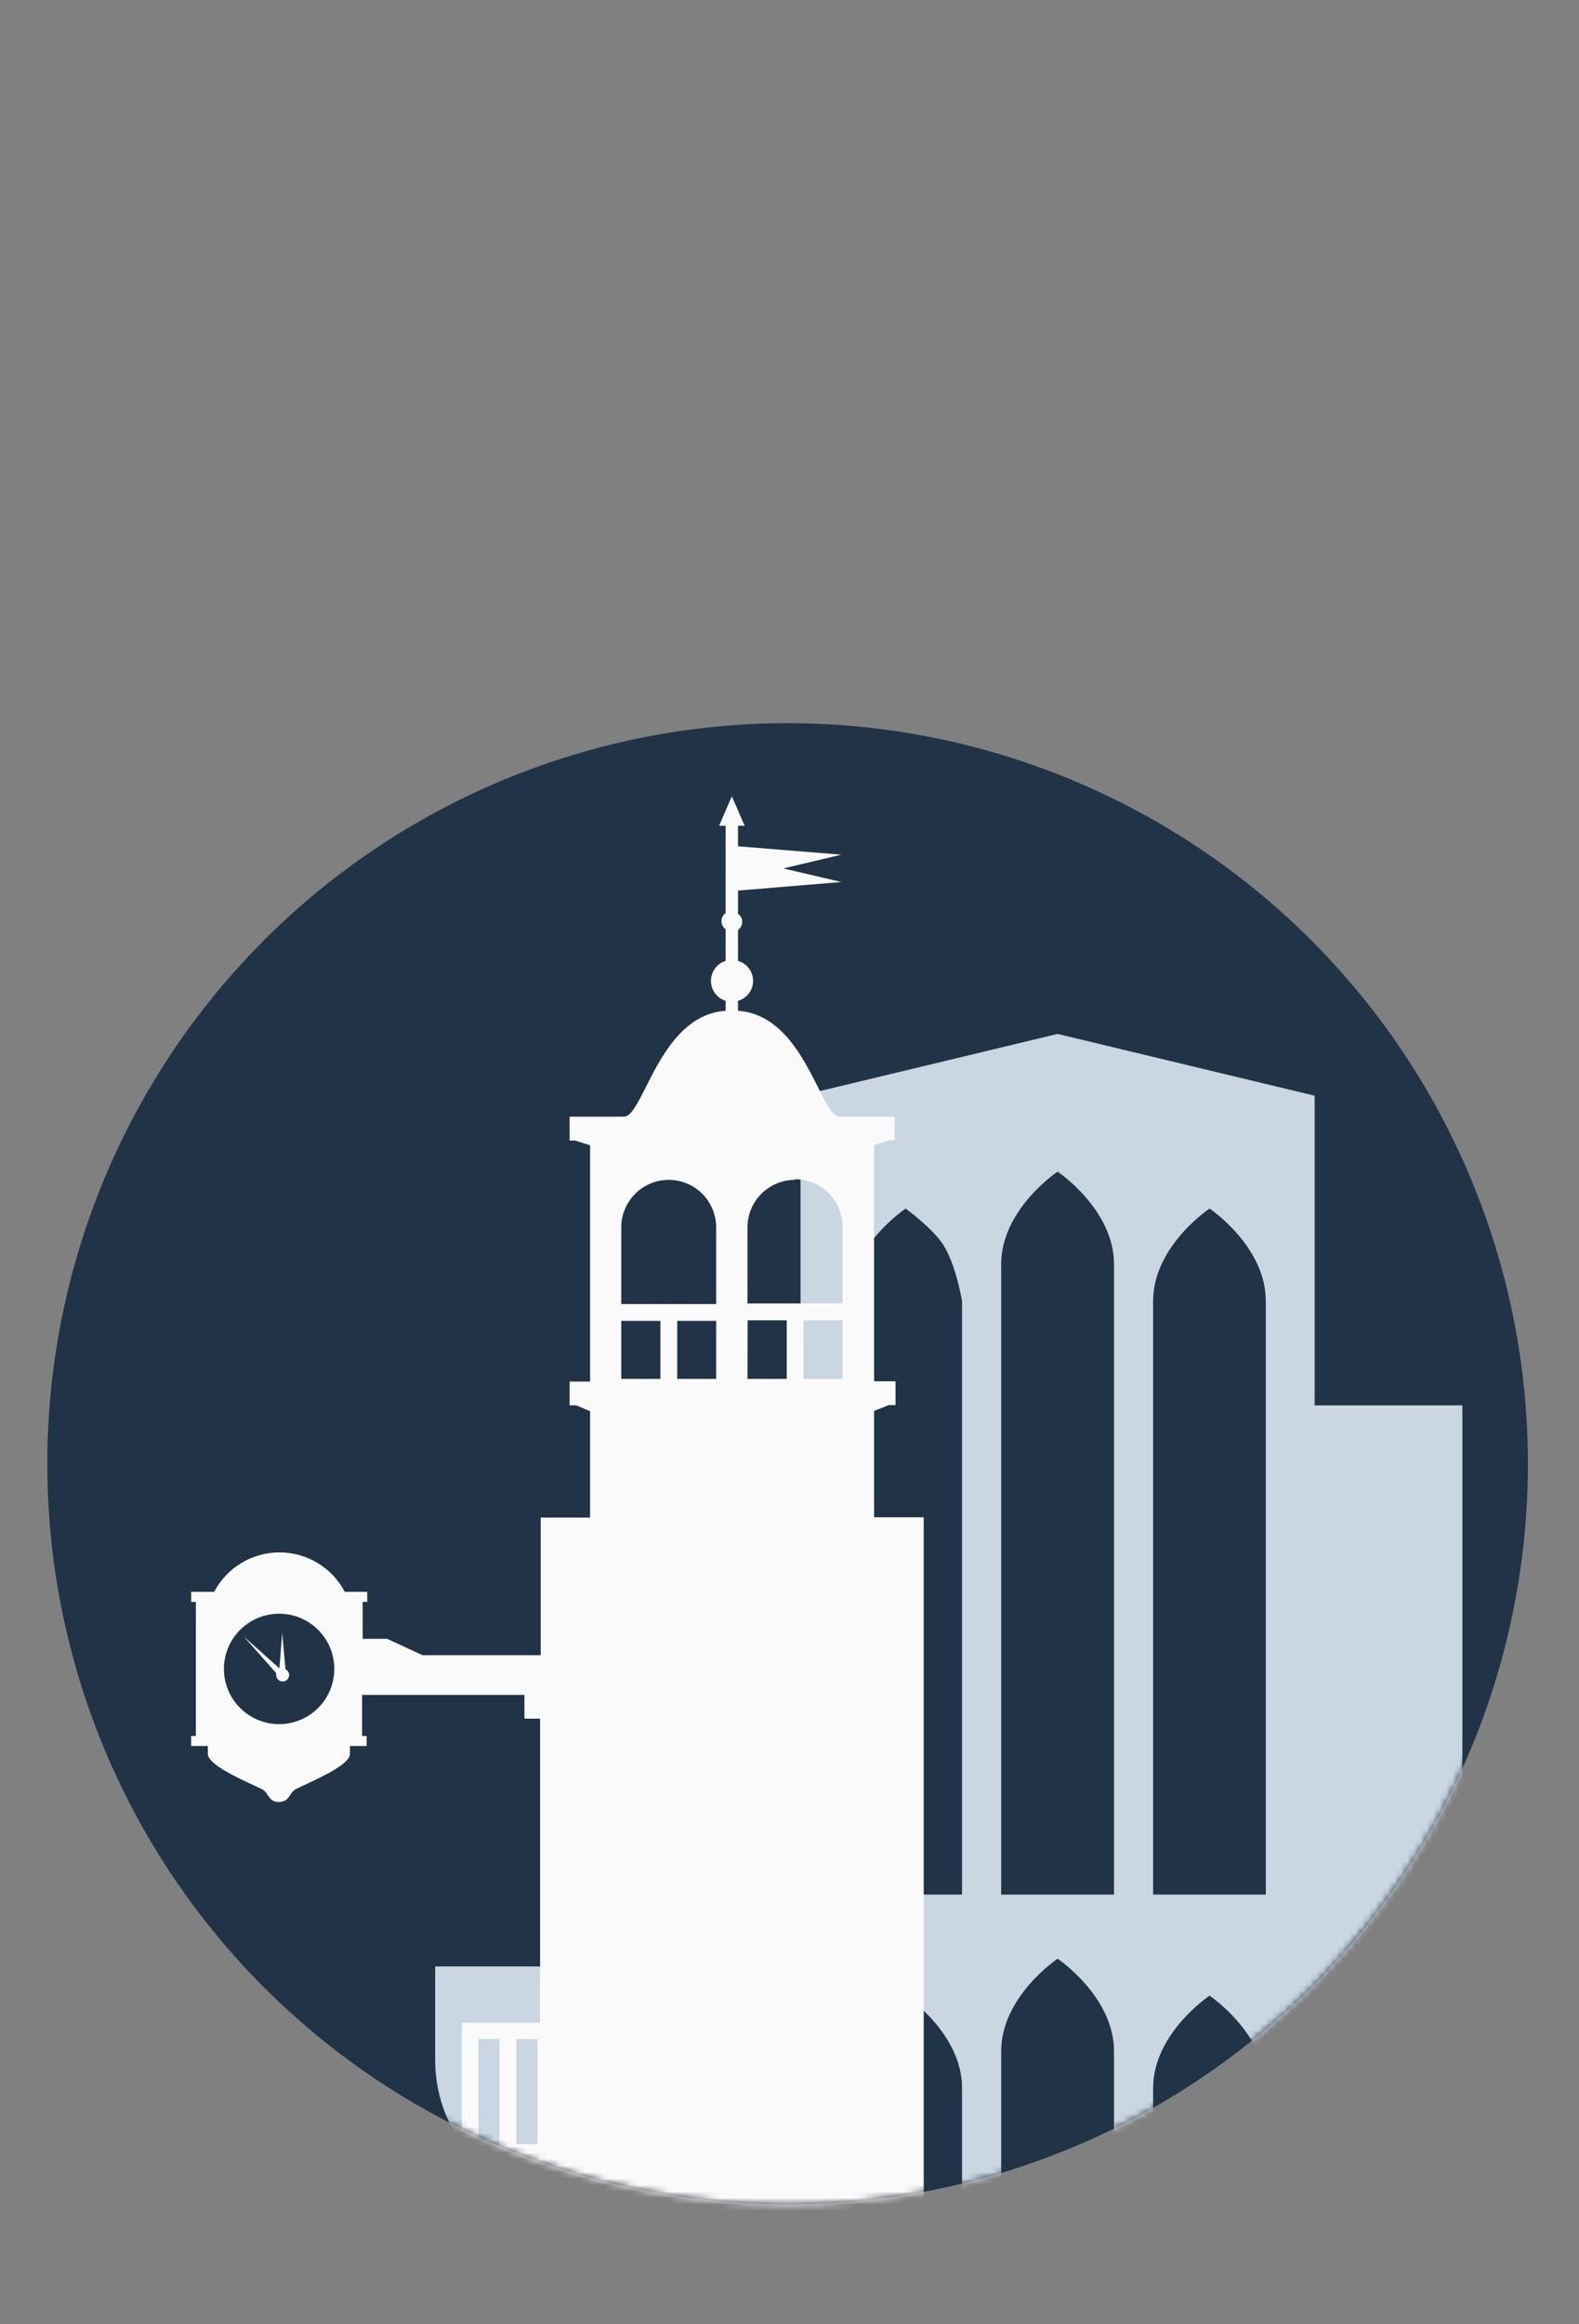 <svg width="244" height="359" viewBox="0 0 244 359" fill="none" xmlns="http://www.w3.org/2000/svg">
<rect x="0" y="0" width="244" height="359" fill="#808080" stroke="none"/>
<circle cx="121.708" cy="226.105" r="114.398" fill="#203347"/>
<mask id="mask0_837_180148" style="mask-type:alpha" maskUnits="userSpaceOnUse" x="7" y="25" width="230" height="316">
<path fill-rule="evenodd" clip-rule="evenodd" d="M215.347 25.731H32.633V154.318C16.794 173.947 7.31 198.919 7.31 226.105C7.31 289.285 58.528 340.503 121.708 340.503C184.888 340.503 236.106 289.285 236.106 226.105C236.106 201.641 228.426 178.97 215.347 160.372V25.731Z" fill="#C4C4C4"/>
</mask>
<g mask="url(#mask0_837_180148)">
<path d="M237.339 303.741V278.245H225.976V217.081H203.151V169.246L163.427 159.704L123.702 169.246V217.081H100.853V278.245H89.417V303.741H67.248V318.31C67.261 324.188 69.6 329.822 73.754 333.98C77.908 338.139 83.539 340.484 89.417 340.503H131.229V322.535C131.229 314.085 139.946 308.257 139.946 308.257C139.946 308.257 148.664 314.085 148.664 322.535V340.503H154.71V316.853C154.71 308.379 163.427 302.551 163.427 302.551C163.427 302.551 172.144 308.379 172.144 316.853V340.503H178.19V322.535C178.19 314.085 186.907 308.257 186.907 308.257C186.907 308.257 195.599 314.085 195.599 322.535V340.503H240.544C246.102 340.503 251.432 338.295 255.362 334.366C259.292 330.436 261.499 325.106 261.499 319.548V303.741H237.339ZM172.144 292.644H154.71V235.559L148.664 200.958V292.644H131.229V200.958C131.229 192.484 139.946 186.68 139.946 186.68C139.946 186.68 144.015 189.627 145.737 192.25C147.706 195.249 148.664 200.958 148.664 200.958L154.71 235.559V195.276C154.71 186.802 163.427 180.974 163.427 180.974C163.427 180.974 172.144 186.802 172.144 195.276V292.644ZM195.599 292.644H178.19V200.958C178.19 192.484 186.907 186.68 186.907 186.68C186.907 186.68 195.599 192.484 195.599 200.958V292.644Z" fill="#CAD6E1"/>
<path fill-rule="evenodd" clip-rule="evenodd" d="M135.075 217.941V234.363H142.739V350.964C142.739 357.618 140.095 364 135.39 368.705C130.685 373.41 124.303 376.054 117.649 376.054H88.27V357.806L75.315 337.278H71.369V312.439H83.458V265.475H81.04V261.803H55.95V268.144H56.657V269.695H54.08V270.926C54.08 272.436 49.839 274.413 47.276 275.609C46.352 276.039 45.646 276.368 45.435 276.537C45.166 276.753 44.995 277.02 44.828 277.283C44.498 277.798 44.182 278.294 43.154 278.339C42.109 278.386 41.727 277.81 41.358 277.255C41.18 276.987 41.005 276.723 40.759 276.537C40.573 276.397 39.951 276.108 39.121 275.723C36.589 274.548 32.114 272.472 32.114 270.926V269.695H29.537V268.144H30.267V247.433H29.537V245.882H33.095C34.063 244.043 35.514 242.503 37.293 241.429C39.072 240.355 41.11 239.787 43.188 239.787C45.266 239.787 47.305 240.355 49.084 241.429C50.862 242.503 52.314 244.043 53.281 245.882H56.748V247.433H56.041V253.135H59.805L65.302 255.667H83.549V234.409H91.19V217.986L89.046 217.074H88.02V213.402H91.19V176.907L88.909 176.177H88.02V172.482H96.413C97.504 172.482 98.507 170.49 99.814 167.895C102.17 163.218 105.513 156.583 112.129 156.128V154.6C111.471 154.394 110.896 153.982 110.487 153.427C110.079 152.871 109.859 152.199 109.859 151.509C109.859 150.819 110.079 150.148 110.487 149.592C110.896 149.036 111.471 148.625 112.129 148.419V143.537C111.931 143.393 111.77 143.205 111.659 142.987C111.548 142.769 111.49 142.528 111.49 142.283C111.49 142.038 111.548 141.797 111.659 141.579C111.77 141.361 111.931 141.172 112.129 141.028V127.548H111.125L113.087 122.986L115.071 127.548H114.045V130.719L130.011 132.019L121.047 134.14L130.011 136.238L114.045 137.561V141.142C114.247 141.283 114.412 141.471 114.527 141.689C114.641 141.908 114.7 142.15 114.7 142.397C114.7 142.643 114.641 142.886 114.527 143.105C114.412 143.323 114.247 143.511 114.045 143.651V148.419C114.715 148.612 115.305 149.017 115.725 149.575C116.144 150.132 116.371 150.811 116.371 151.509C116.371 152.207 116.144 152.886 115.725 153.443C115.305 154.001 114.715 154.407 114.045 154.6V156.128C120.679 156.583 124.026 163.223 126.384 167.901C127.691 170.493 128.693 172.482 129.783 172.482H138.245V176.132H137.356L135.075 176.862V213.356H138.382V217.028H137.356L135.075 217.941ZM50.267 262.463C51.194 261.048 51.68 259.389 51.662 257.697C51.638 255.454 50.732 253.311 49.139 251.732C47.547 250.152 45.397 249.264 43.154 249.258C41.462 249.253 39.807 249.752 38.399 250.691C36.991 251.63 35.895 252.966 35.248 254.529C34.602 256.093 34.435 257.814 34.769 259.472C35.103 261.131 35.923 262.653 37.124 263.845C38.325 265.036 39.854 265.844 41.515 266.164C43.177 266.485 44.896 266.304 46.454 265.645C48.013 264.986 49.34 263.879 50.267 262.463ZM121.572 203.936H115.527L115.505 212.991H121.572V203.936ZM130.194 203.936H124.172L124.149 212.991H130.194V203.936ZM125.679 182.713C124.789 182.343 123.835 182.153 122.872 182.153L122.849 182.244C120.901 182.244 119.033 183.018 117.656 184.396C116.278 185.773 115.505 187.641 115.505 189.589V201.336H130.194V189.498C130.197 188.534 130.01 187.58 129.643 186.689C129.276 185.798 128.738 184.988 128.057 184.306C127.377 183.623 126.569 183.082 125.679 182.713ZM102.047 204.027H96.003V212.991H102.047V204.027ZM110.669 212.991V204.027H104.648V212.991H110.669ZM108.526 184.404C107.154 183.027 105.291 182.251 103.347 182.244C101.399 182.244 99.531 183.018 98.154 184.396C96.777 185.773 96.003 187.641 96.003 189.589V201.427H110.669V189.589C110.669 187.645 109.898 185.78 108.526 184.404ZM83.047 331.188V314.948H79.785V331.188H83.047ZM77.185 314.948H73.924L73.946 331.188H77.185V314.948ZM88.248 337.187H78.919C83.013 340.921 86.204 345.539 88.248 350.69V337.187ZM37.634 252.748L43.177 257.697L43.61 252.223L44.112 257.834C44.277 257.919 44.417 258.046 44.517 258.202C44.618 258.358 44.675 258.538 44.682 258.724C44.682 258.99 44.577 259.245 44.388 259.434C44.2 259.622 43.945 259.727 43.679 259.727C43.413 259.727 43.157 259.622 42.969 259.434C42.781 259.245 42.675 258.99 42.675 258.724C42.654 258.626 42.654 258.525 42.675 258.427L37.634 252.748Z" fill="#FAFAFA"/>
</g>
</svg>
